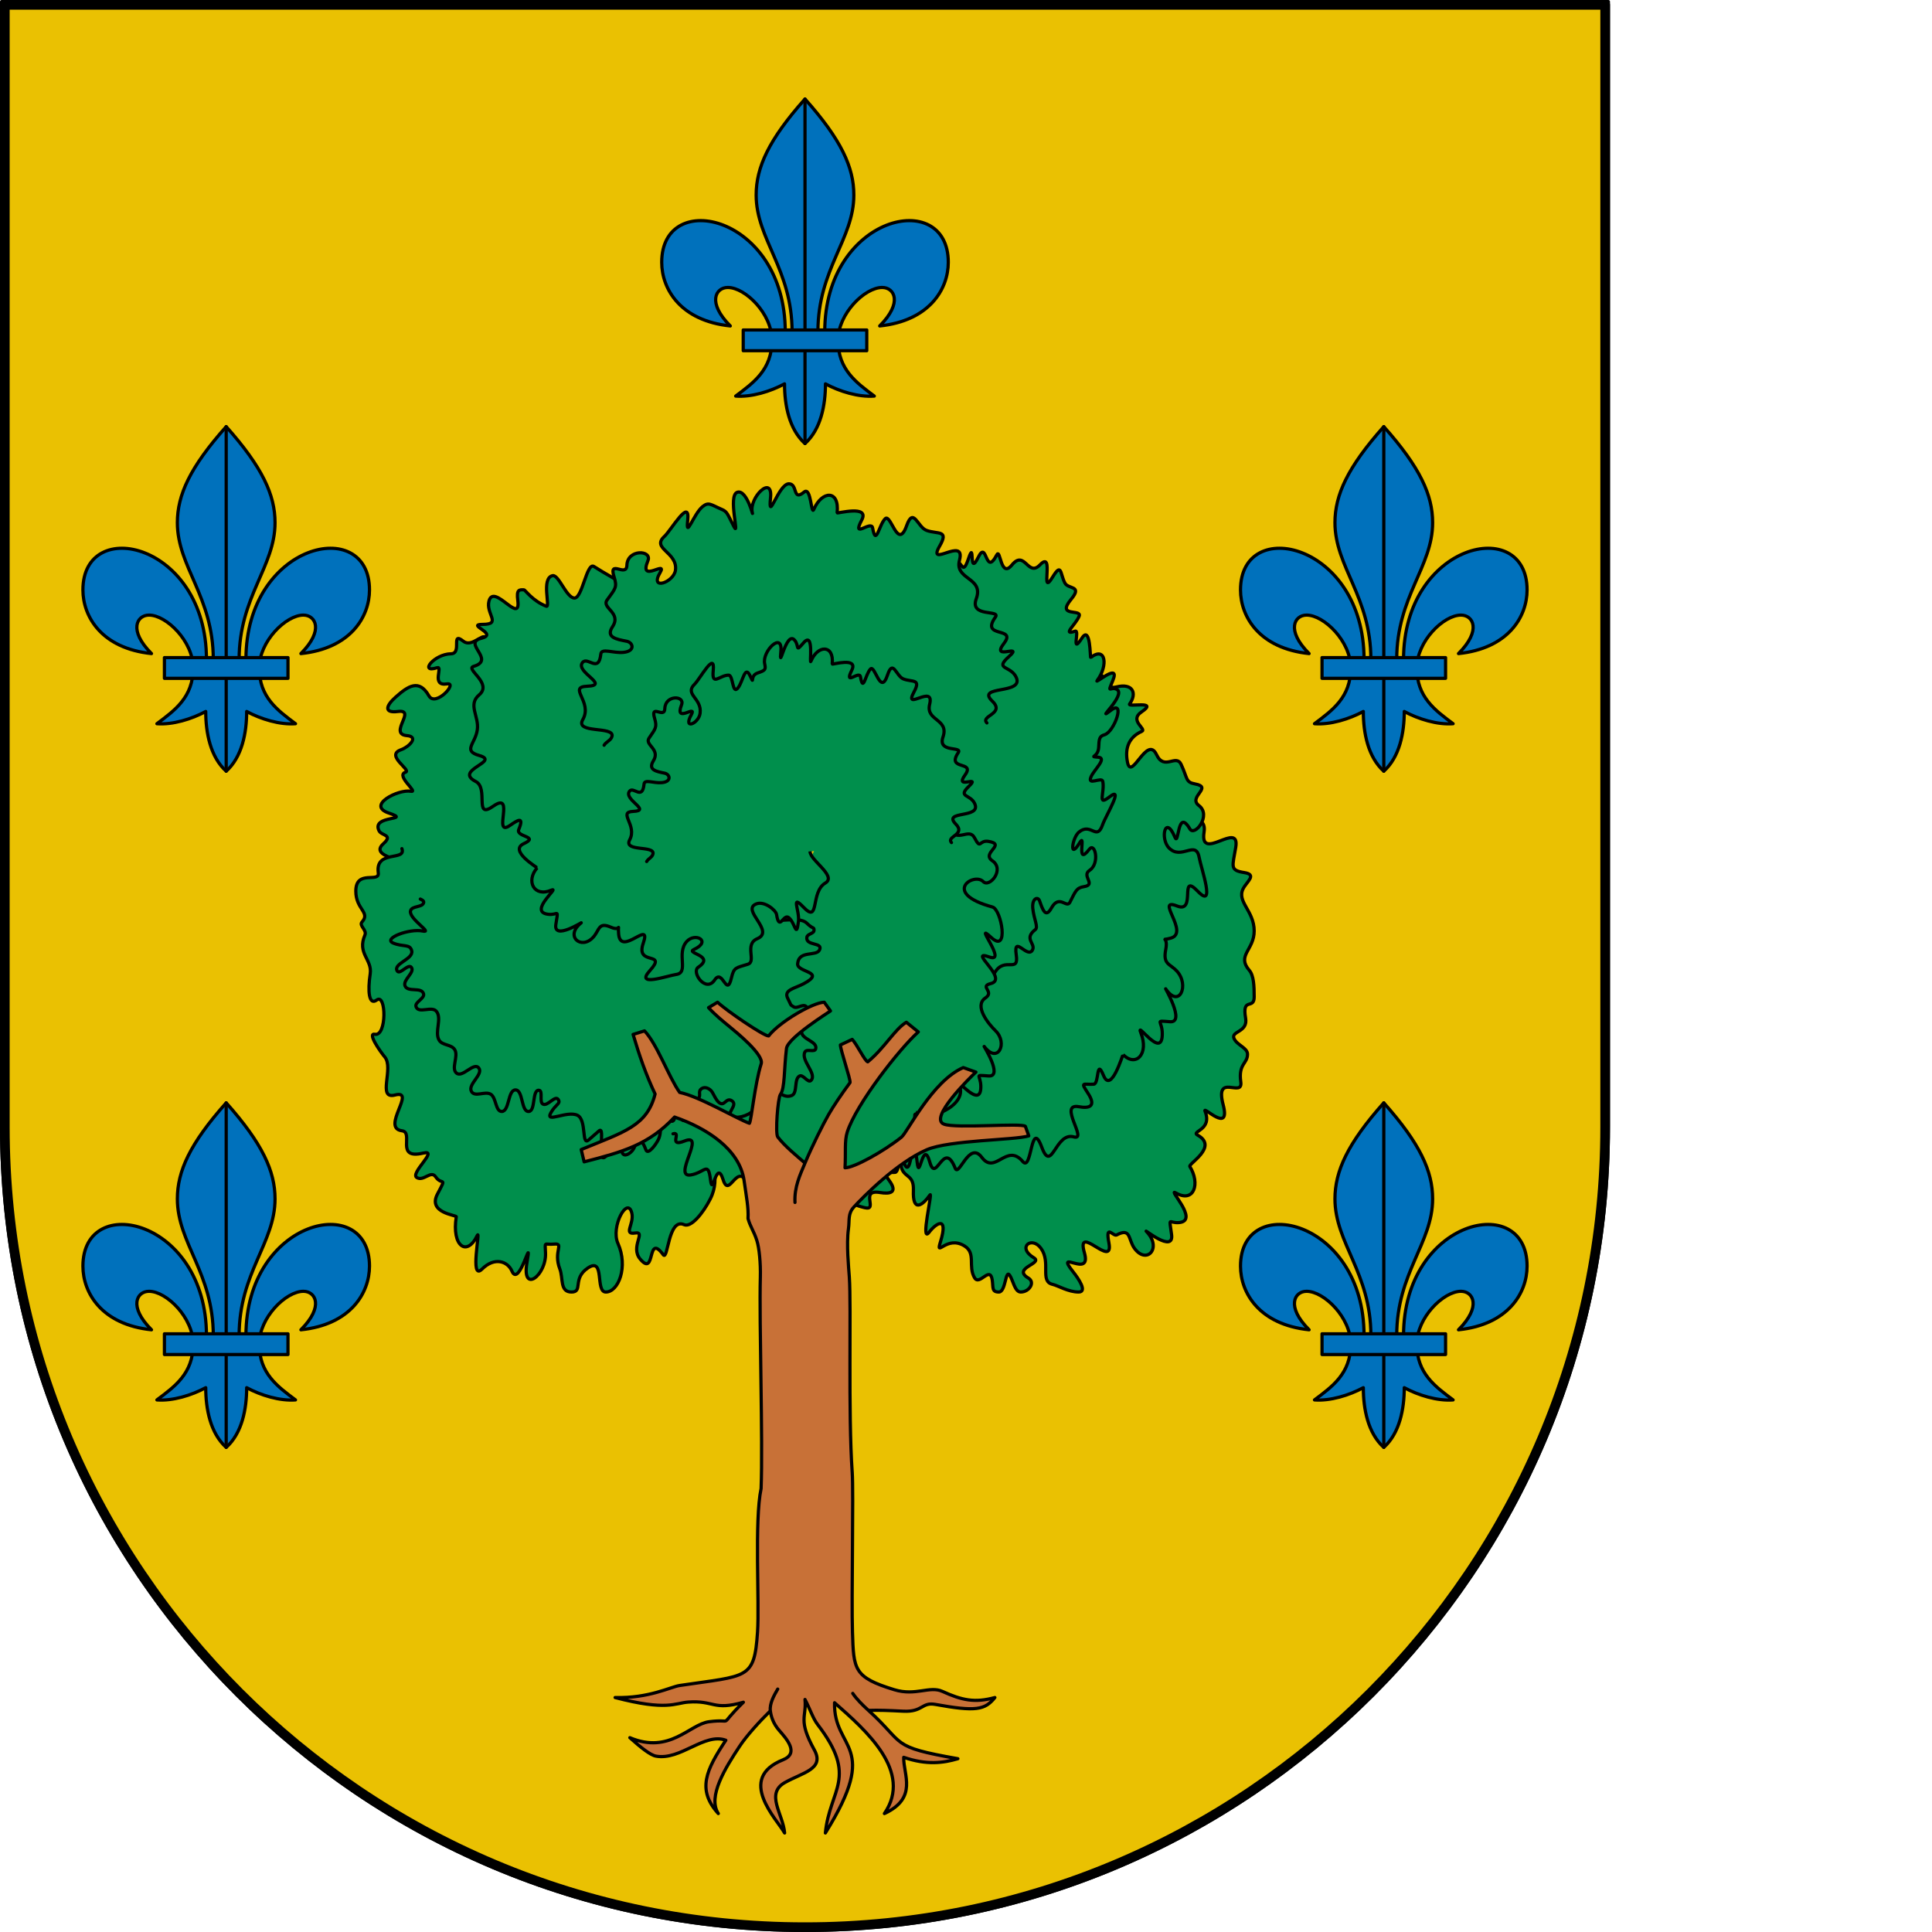 <?xml version="1.0" encoding="UTF-8" standalone="no"?>
<svg
   viewBox="0 0 600 600"
   version="1.1"
   id="svg28"
   sodipodi:docname="armarria_Villabona.svg"
   width="600"
   height="600"
   inkscape:version="1.3.2 (091e20ef0f, 2023-11-25)"
   xmlns:inkscape="http://www.inkscape.org/namespaces/inkscape"
   xmlns:sodipodi="http://sodipodi.sourceforge.net/DTD/sodipodi-0.dtd"
   xmlns="http://www.w3.org/2000/svg"
   xmlns:svg="http://www.w3.org/2000/svg">
  <defs
     id="defs28" />
  <sodipodi:namedview
     id="namedview28"
     pagecolor="#ffffff"
     bordercolor="#000000"
     borderopacity="0.25"
     inkscape:showpageshadow="2"
     inkscape:pageopacity="0.0"
     inkscape:pagecheckerboard="0"
     inkscape:deskcolor="#d1d1d1"
     inkscape:zoom="0.492"
     inkscape:cx="250"
     inkscape:cy="299.79675"
     inkscape:window-width="1920"
     inkscape:window-height="1008"
     inkscape:window-x="0"
     inkscape:window-y="0"
     inkscape:window-maximized="1"
     inkscape:current-layer="svg28" />
  <path
     d="M 0.5,0.5 V 350 C 0.5,487.724 112.276,599.5 250,599.5 387.724,599.5 499.5,487.724 499.5,350 V 0.5 Z"
     fill="#eac102"
     stroke="#000000"
     stroke-linecap="round"
     stroke-linejoin="round"
     id="path1" />
  <g
     stroke="#000000"
     stroke-linecap="round"
     stroke-linejoin="round"
     transform="translate(-70,-220)"
     id="g28">
    <g
       id="g12">
      <path
         d="m 233.728,542.322 c -5.827,2.131 -9.014,-7.659 -15.013,-6.722 -5.321,0.831 2.709,-11.506 -3.729,-7.468 -3.91,2.453 -3.148,-1.679 -3.925,-5.339 -0.653,-3.076 -6.881,-5.459 -1.519,-7.35 5.692,-2.008 -1.678,-4.203 -2.157,-7.483 -0.328,-2.241 -2.632,3.661 -7.855,1.31 -1.942,-0.874 2.554,-6.806 -1.668,-4.309 -5.575,3.297 0.207,-9.183 -4.415,-9.259 -5.713,-0.094 -1.714,-5.829 1.059,-7.379 2.333,-1.305 -10.032,-2.158 -5.47,-6.271 3.176,-2.864 -0.507,-2.453 -1.305,-4.013 -2.595,-5.072 10.462,-3.029 3.03,-5.535 -7.135,-2.405 3.044,-7.487 6.799,-6.77 2.66,0.508 -4.85,-4.856 -1.622,-5.917 1.99,-0.654 -6.46,-5.189 -1.415,-6.97 2.534,-0.895 5.683,-4.08 1.867,-4.393 -5.918,-0.485 3.164,-8.259 -2.836,-7.493 -4.296,0.549 -3.824,-1.682 -0.681,-4.472 3.901,-3.465 7.282,-5.725 10.328,-0.393 2.071,3.626 9.174,-4.264 5.608,-3.7 -5.104,0.807 -1.051,-5.66 -3.072,-5.025 -5.706,1.791 -0.948,-4.237 4.315,-4.332 3.596,-0.065 -0.202,-7.127 3.83,-3.91 2.583,2.061 6.092,-2.557 6.825,-1.094 3.592,7.174 10.749,-1.851 11.016,5.598 0.199,5.541 2.138,5.537 3.55,-0.232 1.073,-4.387 -2.487,-6.299 1.889,-5.944 3.905,0.317 -1.98,-8.713 2.69,-5.065 2.264,1.769 3.312,7.808 4.49,0.615 0.839,-5.125 4.35,3.139 9.538,0.661 4.57,-2.182 0.406,22.42 6.745,14.043"
         fill="#008f4c"
         fill-rule="evenodd"
         id="path2" />
      <path
         d="m 433.642,473.248 c -0.26,3.998 11.441,-2.298 10.291,5.16 -1.479,9.594 11.242,-3.79 9.838,4.735 -0.986,5.99 -1.943,7.122 2.62,7.838 4.09,0.642 0.834,2.763 -0.309,5.001 -2.084,4.077 3.417,6.848 3.417,13.144 0,5.91 -5.524,7.558 -1.512,12.221 1.377,1.601 1.512,4.837 1.512,8.24 0,4.149 -3.837,-0.149 -2.66,6.638 0.758,4.376 -4.587,3.967 -3.614,6.256 0.902,2.122 4.202,2.887 4.202,4.914 0,2.994 -2.892,2.921 -2.091,8.612 0.718,5.107 -8.134,-3.063 -5.472,7.078 2.441,9.297 -6.392,0.124 -5.639,1.984 2.427,6 -4.54,6.206 -2.276,7.469 6.509,3.631 -2.966,8.876 -2.438,9.727 3.322,5.353 1.286,11.467 -4.339,8.212 -2.84,-1.643 7.415,8.597 1.045,9.199 -3.293,0.311 -3.167,-2.172 -2.375,3.723 0.799,5.95 -8.711,-1.864 -7.855,-0.993 5.07,5.156 0.133,10.467 -3.667,5.283 -2.013,-2.746 -1.032,-6.54 -5.532,-4.162 -1.082,0.572 -3.57,-3.697 -2.403,2.489 1.578,8.362 -10.347,-6.529 -7.608,3.066 2.356,8.256 -9.493,-1.663 -3.538,5.857 1.727,2.181 4.54,6.309 1.732,6.309 -3.215,0 -6.402,-1.997 -8.07,-2.375 -4.081,-0.925 -0.438,-6.722 -3.596,-11.165 -2.824,-3.974 -7.646,-0.369 -2.217,2.918 2.975,1.802 -6.971,3.159 -1.697,6.308 2.181,1.302 0.262,4.314 -2.401,4.314 -1.843,0 -2.374,-3.634 -3.381,-5.155 -1.419,-2.143 -1.198,5.155 -3.403,5.155 -2.254,0 -1.72,-1.39 -2.052,-3.694 -0.671,-4.661 -3.925,1.875 -5.481,-0.703 -2.14,-3.547 0.513,-7.615 -3.109,-9.888 -5.587,-3.506 -9.075,3.834 -7.503,-1.285 2.572,-8.373 -1.415,-5.772 -3.497,-3.011 -2.88,3.821 1.187,-12.923 0.244,-11.573 -2.223,3.183 -5.426,5.648 -5.143,-1.409 0.187,-4.662 -2.384,-3.928 -3.533,-6.537 -2.386,-5.421 12.297,-11.399 10.96,-14.687 -0.518,-1.273 -7.203,-3.623 -8.371,-4.231"
         fill="#008f4c"
         fill-rule="evenodd"
         id="path3" />
      <path
         d="m 194.81,483.545 c 1.478,4.022 -8.332,0.238 -7.337,7.498 0.46,3.358 -6.973,-1.175 -6.973,5.709 0,5.734 4.64,6.532 1.912,9.604 -0.987,1.111 1.588,2.481 0.922,4.019 -2.505,5.782 2.315,7.572 1.636,12.067 -0.813,5.381 -0.422,9.944 2.044,8.116 2.967,-2.199 3.129,11.383 -0.583,10.646 -2.496,-0.496 1.793,5.54 3.061,7.043 2.923,3.467 -2.454,13.291 3.176,11.822 6.829,-1.782 -4.469,10.273 2.153,11.102 3.905,0.489 -2.311,9.053 6.663,6.922 4.909,-1.165 -4.331,6.291 -2.008,7.635 2.131,1.233 4.353,-2.4 5.819,-0.252 1.98,2.898 3.598,-0.436 0.549,5.366 -3.103,5.905 5.947,6.48 5.857,7.042 -1.464,9.124 3.3,12.51 6.487,5.857 1.209,-2.524 -2.463,14.345 1.496,10.402 3.94,-3.924 8.015,-2.386 9.286,0.588 2.358,5.517 6.407,-12.632 4.682,-2.608 -1.691,9.826 6.09,3.975 5.767,-3.03 -0.175,-3.791 -0.457,-2.43 2.694,-2.724 3.236,-0.303 -0.363,2.225 1.741,7.704 1.126,2.934 -0.062,7.181 3.642,7.181 3.674,0 0.183,-4.152 5.029,-7.436 5.468,-3.705 2.222,7.436 5.612,7.436 3.937,0 7.022,-7.837 3.772,-15.091 -2.328,-5.194 3.023,-14.888 4.311,-9.41 0.778,3.31 -2.72,6.763 0.999,6.17 3.593,-0.572 -1.603,4.311 1.605,8.106 4.904,5.8 1.964,-8.403 7.159,-1.355 1.495,2.029 1.496,-11.6 6.474,-9.339 2.144,0.974 5.853,-3.514 8.099,-7.921 3.739,-7.339 -1.332,-11.402 3.339,-17.744 2.321,-3.152 -3.211,11.224 1.728,9.009 5.441,-2.44 0.31,-2.111 4.422,-0.307 3.377,1.482 -5.87,-15.084 0.251,-10.911 5.092,3.471 -0.097,-8.4 2.596,-12.837 3.681,-6.063 -6.871,-7.351 -6.885,-11.367 -0.006,-1.446 1.9,-1.65 2.701,-2.913"
         fill="#008f4c"
         fill-rule="evenodd"
         id="path4" />
      <path
         d="m 342.352,562.075 c 2.834,-0.916 -0.948,7.762 4.455,5.359 6.765,-3.009 -4.03,12.908 1.911,11.79 4.75,-0.893 5.362,-4.995 6.121,1.77 0.69,6.143 1.789,-7.633 3.907,-0.126 1.977,7.005 4.274,-7.208 7.888,1.907 1.169,2.947 4.328,-8.66 8.269,-3.352 4.172,5.62 7.704,-4.668 12.741,1.313 2.854,3.39 2.436,-13.716 5.892,-4.454 3.121,8.365 4.18,-4.828 9.955,-3.209 4.443,1.246 -5.03,-10.595 1.577,-9.372 3,0.556 5.592,0.069 2.81,-4.185 -2.472,-3.781 -1.405,-2.583 1.8,-2.809 1.732,-0.122 0.703,-8.337 3.047,-2.671 2.377,5.744 5.939,-6.651 6.061,-6.527 4.01,4.067 8.118,-0.267 5.504,-6.762 -1.685,-4.187 6.734,8.766 6.671,0.234 -0.03,-4.131 -2.589,-4.05 2.42,-3.672 4.915,0.371 -1.911,-11.027 -1.361,-10.214 4.27,6.308 7.423,-1.223 3.478,-5.496 -2.214,-2.398 -4.38,-1.984 -3.46,-6.757 0.875,-4.542 -2.072,-2.491 1.57,-3.503 5.962,-1.658 -5.094,-12.78 1.949,-9.969 6.12,2.443 0.473,-10.777 6.418,-4.589 5.644,5.874 1.08,-7.03 0.427,-10.537 -1.025,-5.507 -5.518,1.036 -9.364,-2.912 -2.806,-2.88 -1.179,-10.534 1.834,-3.345 1.292,3.081 0.702,-9.325 4.651,-2.57 1.476,2.526 6.798,-4.229 2.825,-7.238 -3.565,-2.7 4.493,-5.675 -1.195,-6.715 -3.032,-0.555 -2.26,-1.636 -4.345,-6.081 -1.579,-3.365 -5.232,2.088 -7.64,-3.03 -2.956,-6.285 -7.79,8.406 -9.011,2.373 -0.931,-4.601 0.613,-7.882 4.419,-9.583 1.695,-0.757 -4.102,-3.34 -0.032,-6.074 5.47,-3.676 -4.556,-1.293 -3.727,-2.451 2.421,-3.385 0.908,-6.549 -4.095,-5.282 -3.287,0.832 -2.654,-2.396 -4.967,-3.826 -3.857,-2.384 -6.045,8.804 -8.416,7.573 -1.28,-0.664 -0.451,-3.168 -1,-4.634"
         fill="#008f4c"
         fill-rule="evenodd"
         id="path5" />
      <path
         d="m 358.311,407.891 c 1.812,1.077 0.891,-6.438 4.194,-4.239 4.171,2.776 -0.917,-9.779 3.656,-9.736 2.811,0.027 2.643,5.383 4.631,-0.485 2.09,-6.169 -0.075,5.953 2.968,-0.282 2.856,-5.852 2.116,6.242 5.793,-0.826 1.169,-2.247 1.136,7.496 4.698,3.148 4.042,-4.935 4.917,3.902 8.726,-0.051 4.707,-4.884 -0.18,10.491 3.901,3.828 2.88,-4.702 2.312,-1.101 3.833,1.81 1.054,2.017 5.586,0.676 1.914,5.092 -4.65,5.592 3.361,2.905 2.521,5.169 -0.938,2.529 -5.531,6.176 -1.261,4.699 1.571,-0.543 -1.429,7.593 2.152,2.103 2.651,-4.065 2.494,6.239 2.691,6.084 4.639,-3.644 5.485,2.462 2.031,7.09 -1.2,1.607 7.343,-5.939 4.816,0.106 -1.825,4.366 -0.626,1.668 1.245,2.685 3.115,1.693 -7.145,10.607 -1.833,6.518 4.631,-3.565 1.109,6.718 -1.98,7.582 -1.647,0.46 -1.684,1.404 -1.803,3.894 -0.156,3.269 -3.279,2.783 -0.119,3.077 2.775,0.259 -1.171,3.761 -2.204,5.967 -1.481,3.164 3.307,-0.033 3.602,1.549 0.656,3.512 -1.861,7.878 2.083,4.804 4.658,-3.63 -1.211,5.958 -2.123,8.594 -1.841,5.322 -3.573,-0.77 -7.351,2.329 -2.133,1.749 -3.109,8.842 0.191,3.343 2.157,-3.595 -1.367,7.734 3.002,2.013 1.795,-2.351 3.333,4.419 0.112,6.52 -2.663,1.737 2.163,4.459 -1.726,5.068 -2.412,0.378 -2.631,1.423 -4.406,4.872 -1.027,1.996 -3.3,-2.631 -5.737,1.777 -1.761,3.186 -2.66,0.716 -3.675,-2.218 -0.515,-1.489 -2.419,-0.764 -2.11,2.322 0.341,3.401 1.785,5.824 0.773,6.606 -3.676,2.84 0.119,4.278 -0.835,6.258 -1.481,3.075 -6.033,-4.952 -5.076,1.603 0.858,5.874 -3.537,0.401 -6.621,5.403 -2.143,3.474 -9.591,-14.158 -11.497,-12.313 -0.842,0.816 -0.824,2.331 -1.449,3.368"
         fill="#008f4c"
         fill-rule="evenodd"
         id="path6" />
      <path
         d="m 279.007,572.117 c 2.834,-0.82 -1.706,4.341 3.623,2.22 6.818,-2.713 -3.95,11.536 1.911,10.55 4.453,-0.749 5.363,-4.46 6.121,1.584 0.691,5.509 1.792,-6.822 3.907,-0.115 1.98,6.276 4.342,-6.295 7.888,1.707 1.273,2.874 4.345,-16.374 8.269,-11.644 4.189,5.05 2.817,4.648 7.79,9.932 2.917,3.1 9.069,-9.225 12.526,-0.934 3.12,7.483 1.789,8.214 7.455,9.636 4.464,1.12 -1.746,-5.791 4.845,-4.699 3.008,0.498 5.607,0.084 2.81,-3.745 -2.458,-3.365 -1.377,-2.313 1.8,-2.514 1.643,-0.103 0.733,-7.394 3.047,-2.39 2.417,5.226 3.078,-16.554 3.202,-16.442 3.997,3.628 16.411,-2.096 13.738,-8.038 -1.652,-3.672 6.734,7.859 6.671,0.21 -0.03,-3.734 -2.325,-3.607 2.421,-3.286 4.715,0.319 -1.947,-9.914 -1.361,-9.14 4.217,5.575 7.453,-1.065 3.478,-4.918 -2.183,-2.116 -6.755,-7.724 -3.125,-10.168 2.971,-2 -1.998,-3.554 1.643,-4.46 5.841,-1.454 -7.526,-10.802 -0.404,-8.258 5.875,2.099 -5.36,-11.583 0.536,-6.092 5.692,5.301 3.208,-8.675 0.427,-9.429 -15.972,-4.331 -5.768,-10.871 -2.879,-7.898 1.955,2.012 6.797,-3.786 2.825,-6.478 -3.567,-2.417 4.504,-5.076 -1.196,-6.009 -3.008,-0.492 -2.286,2.791 -4.345,-1.137 -1.707,-3.256 -5.285,1.769 -7.64,-2.712 -3.031,-5.767 -7.705,3.591 -9.011,-2.182 -0.981,-4.334 0.561,-7.032 4.42,-8.575 1.541,-0.616 -4.177,-2.943 -0.032,-5.435 5.373,-3.231 -7.253,0.092 -6.374,-1.008 2.367,-2.962 3.556,-7.046 -1.448,-5.912 -3.285,0.745 -2.771,-2.209 -4.967,-3.424 -3.931,-2.175 -6.002,7.897 -8.416,6.777 -1.177,-0.546 -0.451,-2.834 -1,-4.146"
         fill="#008f4c"
         fill-rule="evenodd"
         id="path7" />
      <path
         d="m 200.523,499.214 c 0,0 1.094,0.421 1.069,0.926 -0.091,1.8 -3.782,1.026 -4.115,2.79 -0.467,2.474 7.063,6.896 3.859,6.221 -4.183,-0.881 -12.605,2.311 -9.201,3.735 3.056,1.278 5.2,0.182 5.731,2.397 0.621,2.591 -5.784,3.929 -4.541,6.219 0.788,1.452 3.447,-2.38 4.431,-1.087 1.188,1.561 -2.718,3.879 -1.971,5.755 0.838,2.104 5.106,0.247 5.751,2.436 0.451,1.532 -2.882,2.591 -2.321,4.075 0.843,2.227 4.878,-0.381 6.326,1.408 1.789,2.21 -0.654,6.432 0.815,8.923 1.029,1.745 3.885,1.258 4.895,3.016 1.164,2.028 -1.211,5.765 0.499,7.222 1.884,1.604 5.402,-3.58 6.947,-1.568 1.491,1.942 -3.483,5.06 -2.299,7.254 1.062,1.968 4.33,-0.258 6.078,0.937 1.643,1.123 1.407,5.29 3.33,5.302 2.443,0.016 1.85,-6.719 4.293,-6.69 2.408,0.028 1.702,6.834 4.107,6.692 2.216,-0.131 0.981,-6.829 3.189,-6.58 1.314,0.148 0.02,3.537 1.173,4.262 1.444,0.907 3.83,-2.898 4.805,-1.394 0.849,1.309 -0.835,1.495 -2.299,4.115 -1.914,3.425 4.957,-0.748 8.22,0.763 2.995,1.387 1.225,9.678 3.511,7.681 l 3.229,-2.822 c 2.131,-1.862 -1.052,10.888 2.134,7.892 2.043,-1.921 3.05,-4.046 4.973,-3.057 1.177,0.606 -0.598,1.429 0.382,2.381 0.918,0.892 2.868,-0.707 3.4,-1.934 1.791,-4.135 2.823,-1.551 3.688,0.641 0.654,1.657 3.087,-1.674 3.866,-3.26 1.337,-2.722 -0.177,-6.165 2.348,-7.428 0.783,-0.392 1.224,2.04 2.042,1.756 1.409,-0.489 -0.076,-4.637 1.397,-4.726 1.452,-0.089 0.613,3.546 1.816,4.465 0.941,0.718 3.789,-5.768 4.655,-6.598 1.216,-1.165 -0.2,-2.293 1.15,-3.254 1.056,-0.752 2.635,-0.021 3.333,1.145 0.647,1.079 1.168,2.445 2.111,3.198 1.711,1.368 2.143,-1.752 3.957,-0.566 2.114,1.382 -2.199,4.072 0.131,4.907 2.227,0.798 5.966,-0.731 7.472,-2.743 1.112,-1.486 2.69,1.143 3.351,-0.652 2.795,-7.584 4.121,-1.649 7.682,-3.164 1.834,-0.78 0.6,-5.168 2.399,-6.045 1.146,-0.559 2.616,2.324 3.541,1.379 1.993,-2.036 -3.265,-6.236 -1.886,-8.837 0.594,-1.12 3.044,0.255 3.36,-1 0.581,-2.307 -4.25,-2.823 -4.401,-5.215 -0.086,-1.369 1.851,-2.016 2.12,-3.354 0.303,-1.51 0.353,-3.595 -0.713,-4.574 -0.999,-0.918 -2.738,0.823 -3.868,0.122 -1.266,-0.785 -0.607,-0.303 -1.796,-2.558 -1.434,-2.721 2.027,-3.086 4.881,-4.598 7.236,-3.834 -2.057,-3.458 -1.847,-6.2 0.328,-4.302 5.744,-2.197 6.788,-4.287 1.261,-2.524 -4.415,-1.155 -3.915,-3.996 0.19,-1.077 2.22,-1.046 2.221,-2.145 9e-4,-1.136 -0.152,-0.148 -2.291,-2.227 -2.507,-2.438 -10.245,0.492 -8.3,-1.933 l 3.371,-4.202"
         fill="#008f4c"
         fill-rule="evenodd"
         id="path8" />
      <path
         d="m 271.616,409.217 c -0.325,-4.585 -10.356,-8.867 -17.154,-13.282 -2.247,-1.459 -3.607,9.909 -6.083,9.797 -2.516,-0.114 -4.853,-7.359 -6.769,-6.952 -3.659,0.778 -0.559,10.034 -1.96,9.489 -4.292,-1.667 -6.529,-5.068 -6.918,-5.088 -1.522,-0.077 -2.363,-0.087 -1.931,3.252 1.023,7.899 -7.411,-5.416 -8.934,0.199 -1.084,3.997 4.04,7.266 -1.952,7.275 -5.391,0.008 5.118,2.95 -0.412,4.309 -6.111,1.502 4.586,6.665 -2.416,8.732 -2.738,0.809 5.98,5.238 1.734,8.832 -3.642,3.083 0.004,6.627 -0.585,10.847 -0.606,4.341 -4.642,6.529 0.601,7.998 6.737,1.889 -8.079,4.502 -1.096,8.073 4.128,2.111 -0.634,11.945 5.401,7.696 7.068,-4.976 -0.324,9.802 5.239,5.947 2.349,-1.628 4.496,-3.002 2.723,1.278 -0.984,2.374 6.574,2.057 1.543,4.397 -4.701,2.187 4.266,7.391 4.152,7.521 -3.551,4.067 -0.96,9.215 4.386,6.92 3.02,-1.296 -7.325,6.689 -0.983,7.479 3.173,0.395 3.252,-2.042 2.425,3.14 -0.823,5.154 8.607,-1.055 7.854,-0.46 -5.175,4.086 -0.023,8.516 3.704,4.493 2.042,-2.205 1.592,-4.888 5.51,-3.164 3.518,1.548 2.058,-2.07 2.428,2.142 0.634,7.205 10.323,-4.894 7.64,2.851 -2.507,7.234 7.704,2.258 2.028,8.536 -4.721,5.22 5.671,1.488 8.203,1.154 4.073,-0.537 -0.035,-6.511 3.248,-10.207 2.652,-2.986 7.888,-0.118 2.26,2.448 -2.666,1.215 6.75,1.881 1.35,5.508 -2.269,1.524 2.353,8.089 5.102,3.946 2.47,-3.723 3.712,5.697 5.201,-0.646 0.784,-3.339 1.387,-3.06 5.103,-4.227 2.741,-0.861 -1.213,-6.167 2.929,-7.932 5.616,-2.394 -5.19,-8.936 -0.29,-10.815 2.498,-0.958 6.051,1.948 6.266,3.294 0.879,5.497 2.143,-0.423 3.807,0.989 2.025,1.717 2.298,6.635 2.995,1.2 0.427,-3.332 -2.532,-8.726 1.609,-4.407 5.037,5.255 2.019,-4.752 6.741,-7.548 3.902,-2.311 -5.904,-7.694 -4.633,-10.277 0.59,-1.199 5.418,-11.878 6.586,-12.338"
         fill="#008f4c"
         fill-rule="evenodd"
         id="path9" />
      <path
         d="m 376.489,444.515 c -2.158,-2.227 5.778,-2.828 1.676,-6.769 -5.252,-5.046 9.855,-1.958 7.448,-7.348 -1.695,-3.796 -6.946,-2.317 -2.307,-6.469 4.841,-4.333 -5.853,1.528 -1.507,-4.138 4.082,-5.321 -7.477,-1.384 -2.669,-8.145 1.707,-2.4 -8.103,0.214 -5.947,-5.689 2.467,-6.755 -6.83,-5.802 -5.204,-11.982 2.005,-7.62 -10.306,2.791 -6.142,-4.433 2.914,-5.055 -0.597,-3.544 -4.101,-4.824 -2.813,-1.028 -4.043,-7.469 -6.199,-1.405 -2.755,7.75 -4.854,-3.962 -6.641,-2.22 -1.944,1.895 -2.841,8.791 -3.898,2.856 -0.449,-2.518 -6.631,3.716 -3.38,-2.447 2.541,-4.816 -7.684,-1.924 -7.649,-2.233 0.82,-7.234 -4.702,-6.966 -7.222,-1.087 -0.885,2.066 -0.808,-7.22 -3.034,-5.367 -3.655,3.043 -1.893,-2.566 -4.708,-2.566 -3.269,0 -6.549,12.462 -5.712,4.364 0.764,-7.388 -6.719,-0.111 -5.668,4.533 0.486,2.148 -1.595,-7.238 -4.639,-6.273 -3.096,0.982 0.919,14.527 -1.113,10.578 -1.994,-3.876 -2.007,-4.517 -3.654,-5.226 -3.533,-1.522 -4.128,-2.426 -6.037,-0.882 -2.782,2.249 -5.275,10.319 -4.616,4.285 0.805,-7.38 -5.176,3.09 -7.239,4.972 -4.166,3.801 4.194,4.875 3.442,10.476 -0.51,3.793 -8.195,6.516 -4.751,0.705 2.35,-3.965 -6.783,3.584 -3.802,-3.636 1.386,-3.356 -6.383,-3.687 -6.529,1.408 -0.112,3.909 -5.756,-2.009 -3.984,3.581 1.039,3.278 0.406,3.627 -2.177,7.212 -1.806,2.506 4.603,3.884 1.693,8.294 -2.198,3.33 1.264,3.893 4.411,4.51 1.996,0.391 2.762,3.081 -1.032,3.45 -3.191,0.31 -6.807,-1.421 -7.011,0.522 -0.642,6.112 -4.111,0.604 -5.701,2.645 -2.312,2.968 8.725,7.083 1.468,7.348 -6.159,0.225 1.815,4.802 -1.369,10.377 -2.534,4.439 9.799,1.944 9.084,5.15 -0.285,1.277 -1.814,1.688 -2.465,2.795"
         fill="#008f4c"
         fill-rule="evenodd"
         id="path10" />
      <path
         d="m 365.486,481.673 c -1.718,-1.893 4.568,-2.438 1.335,-5.753 -4.216,-4.324 7.87,-1.607 5.93,-6.245 -1.29,-3.084 -5.517,-1.982 -1.837,-5.498 3.868,-3.695 -4.658,1.295 -1.2,-3.517 3.252,-4.526 -5.899,-1.257 -2.125,-6.923 1.393,-2.091 -6.45,0.176 -4.736,-4.835 1.967,-5.747 -5.438,-4.931 -4.143,-10.184 1.596,-6.475 -8.215,2.388 -4.89,-3.768 2.311,-4.28 -0.494,-3.019 -3.265,-4.1 -2.281,-0.89 -3.222,-6.341 -4.936,-1.194 -2.196,6.594 -3.887,-3.345 -5.287,-1.887 -1.572,1.636 -2.26,7.484 -3.104,2.428 -0.352,-2.109 -5.246,3.089 -2.691,-2.08 2.048,-4.143 -6.118,-1.635 -6.09,-1.898 0.653,-6.149 -4.558,-5.93 -6.568,-0.923 -0.709,1.764 1.164,-9.767 -2.392,-5.593 -2.627,3.084 -1.183,0.874 -2.716,-0.905 -2.671,-3.103 -4.93,10.337 -4.265,3.465 0.608,-6.284 -5.865,-0.073 -5.034,3.853 0.388,1.833 0.284,2.052 -2.208,2.896 -2.606,0.882 -0.735,4.161 -2.372,0.764 -1.56,-3.237 -2.146,1.786 -3.652,3.785 -1.873,2.485 -1.47,-3.86 -2.949,-3.884 -2.773,-0.044 -5.313,3.67 -4.79,-1.451 0.641,-6.276 -4.121,2.626 -5.764,4.226 -3.317,3.231 2.28,4.33 1.686,9.045 -0.405,3.214 -5.439,5.34 -2.729,0.459 1.896,-3.415 -5.374,2.977 -3.027,-3.09 1.116,-2.884 -5.082,-3.132 -5.199,1.196 -0.089,3.316 -4.579,-1.693 -3.172,3.044 0.831,2.797 0.245,3.198 -1.733,6.129 -1.446,2.142 3.625,3.365 1.348,7.05 -1.781,2.881 1.004,3.308 3.512,3.833 1.641,0.344 2.238,2.615 -0.822,2.932 -2.62,0.272 -5.424,-1.169 -5.583,0.444 -0.511,5.196 -3.32,0.578 -4.539,2.248 -1.888,2.587 6.947,6.02 1.169,6.245 -4.909,0.191 1.358,4.244 -1.09,8.819 -2.051,3.836 7.804,1.643 7.233,4.377 -0.221,1.058 -1.444,1.435 -1.963,2.376"
         fill="#008f4c"
         fill-rule="evenodd"
         id="path11" />
      <path
         d="m 334.658,677.143 c 0.447,6.328 -0.253,39.505 0.085,49.711 0.383,11.577 0.282,14.037 13.052,17.919 6.596,2.005 10.91,-1.294 14.879,0.507 6.067,2.753 10.018,3.622 16.296,1.905 -3.087,3.9 -6,4.402 -18.481,2.137 -4.305,-0.781 -3.816,2.415 -9.989,2.106 -4.449,-0.223 -7.573,-0.363 -10.79,-0.246 -1.756,-1.587 -3.717,-3.522 -4.884,-5.287 1.179,1.766 3.124,3.695 4.884,5.287 11.653,10.54 6.337,11.242 27.769,15 -4.561,1.348 -9.683,2.026 -16.823,-0.43 -0.162,5.325 4.504,12.595 -5.997,17.467 8.921,-13.09 -5.759,-25.863 -15.479,-34.419 -0.397,14.897 14.546,12.573 -2.853,40.451 1.299,-13.636 10.354,-17.083 -2.428,-33.72 -1.421,-1.849 -2.316,-4.719 -3.9,-7.746 0.519,5.648 -2.288,6.212 2.912,15.692 3.259,5.941 -3.715,7.027 -9.17,10.113 -6.143,3.475 -0.533,9.801 -0.07,15.661 -2.329,-4.212 -15.13,-16.873 -0.489,-22.731 5.189,-2.076 0.951,-6.662 -1.184,-9.114 -1.885,-2.166 -2.537,-4.328 -2.76,-6.083 -0.287,-2.261 1.149,-4.801 2.291,-6.765 -1.136,1.959 -2.584,4.489 -2.291,6.765 -3.318,3.272 -7.348,7.65 -9.636,11.139 -4.315,6.579 -9.916,15.469 -6.525,20.756 -6.736,-7.434 -3.769,-13.546 2.337,-22.769 -6.632,-2.447 -14.065,6.333 -21.711,4.934 -1.777,-0.325 -4.821,-2.787 -8.104,-5.733 12.397,5.247 18.538,-4.167 24.586,-4.949 8.437,-1.091 2.148,2.274 10.677,-6.055 -9.459,2.701 -8.977,-0.64 -17.153,-0.046 -4.077,0.296 -6.579,2.805 -22.678,-1.415 10.518,0.281 17.223,-3.315 20.031,-3.734 21.213,-3.163 23.191,-1.749 24.196,-16.598 0.624,-9.225 -0.994,-34.608 1.104,-44.566 0.594,-14.826 -0.616,-51.534 -0.231,-65.686 0.117,-4.316 -0.352,-9.052 -1.081,-11.34 -0.974,-3.057 -2.027,-4.214 -2.747,-6.825 0.19,-3.344 -0.51,-6.734 -1.221,-11.789 -1.383,-9.838 -11.812,-16.361 -21.584,-19.737 -8.008,8.598 -16.136,10.839 -28.09,13.916 L 250.5,577.008 c 13.187,-5.444 20.429,-7.245 22.948,-17.25 -2.938,-6.243 -4.922,-12.064 -6.835,-18.509 l 3.548,-1.101 c 3.981,4.227 7.455,14.204 10.913,19.116 5.992,1.186 18.148,8.379 21.672,9.584 0.639,-1.052 1.653,-12.187 3.649,-18.489 0.895,-2.826 -7.794,-9.848 -9.775,-11.479 -2.176,-1.791 -4.481,-3.646 -6.577,-5.948 l 2.807,-1.682 c 2.733,2.597 14.504,10.619 15.856,10.47 3.33,-4.328 13.686,-10.374 17.268,-10.47 l 1.943,2.706 c -0.695,0.51 -13.262,8.359 -13.666,11.644 -0.806,6.553 -0.462,12.369 -1.884,14.282 -0.798,1.073 -1.652,12.132 -0.827,13.22 2.216,2.922 6.09,6.02 8.46,8.105 -1.52,3.659 -3.357,7.399 -3.11,12.226 -0.248,-4.818 1.58,-8.569 3.11,-12.226 2.193,-5.245 5.633,-12.114 7.341,-15.093 1.495,-2.608 3.937,-6.226 6.654,-9.917 0.163,-1.038 -3.012,-10.239 -2.998,-11.68 l 3.667,-1.727 c 1.512,1.611 3.881,6.671 4.821,6.978 5.16,-4.194 8.413,-10.183 11.992,-12.298 l 3.712,3.004 c -5.913,5.306 -19.229,22.348 -22.052,31.055 -0.915,2.821 -0.43,6.236 -0.705,11.137 2.842,0.018 12.052,-5.122 17.513,-9.495 1.903,-1.524 9.523,-17.418 19.206,-21.62 l 3.924,1.397 c -1.573,1.466 -14.846,14.363 -9.893,16.18 3.845,1.41 24.055,-0.438 25.253,0.663 l 1.065,2.967 c -4.37,1.355 -24.641,1.27 -31.68,4.3 -9.155,3.941 -19.652,14.53 -22.628,17.786 -1.942,2.125 -1.313,3.986 -1.698,6.789 -0.663,4.834 0.072,12.076 0.273,14.969 0.625,8.998 -0.391,42.398 0.889,60.541 z"
         fill="#c87137"
         id="path12" />
    </g>
    <g
       id="g15">
      <path
         d="m 313.643,339.209 c -4.394,2.368 -10.283,4.177 -15.168,3.797 5.577,-4.177 11.264,-8.22 11.264,-17.312 0,-8.287 -8.298,-16.419 -13.718,-16.419 -3.747,0 -6.491,4.669 0.781,11.951 -15.391,-1.586 -21.302,-11.392 -21.302,-19.769 0,-23.254 38.366,-14.632 38.366,21.556 h 2.119 c 0,-19.479 -11.153,-28.682 -11.153,-42.443 0,-8.6 3.926,-17.201 15.168,-29.822 11.242,12.621 15.168,21.221 15.168,29.822 0,13.76 -11.153,22.964 -11.153,42.443 h 2.119 c 0,-36.188 38.366,-44.81 38.366,-21.556 0,8.377 -5.911,18.183 -21.302,19.769 7.272,-7.282 4.528,-11.951 0.781,-11.951 -5.42,0 -13.718,8.131 -13.718,16.419 0,9.092 5.688,13.135 11.264,17.312 -4.885,0.38 -10.774,-1.429 -15.168,-3.797 0,6.59 -1.427,14.118 -6.357,18.541 -4.93,-4.423 -6.357,-11.951 -6.357,-18.541 z"
         fill="#0071bc"
         id="path13" />
      <path
         d="m 320,250.75 v 107"
         fill="none"
         id="path14" />
      <path
         d="m 300.817,322.478 v 6.433 h 38.366 v -6.433 z"
         fill="#0071bc"
         id="path15" />
    </g>
    <g
       id="g18">
      <path
         d="m 133.893,440.959 c -4.394,2.368 -10.283,4.177 -15.168,3.797 5.577,-4.177 11.264,-8.22 11.264,-17.312 0,-8.287 -8.298,-16.419 -13.718,-16.419 -3.747,0 -6.491,4.669 0.781,11.951 -15.391,-1.586 -21.302,-11.392 -21.302,-19.769 0,-23.254 38.366,-14.632 38.366,21.556 h 2.119 c 0,-19.479 -11.153,-28.682 -11.153,-42.443 0,-8.6 3.926,-17.201 15.168,-29.822 11.242,12.621 15.168,21.221 15.168,29.822 0,13.76 -11.153,22.964 -11.153,42.443 h 2.119 c 0,-36.188 38.366,-44.81 38.366,-21.556 0,8.377 -5.911,18.183 -21.302,19.769 7.272,-7.282 4.528,-11.951 0.781,-11.951 -5.42,0 -13.718,8.131 -13.718,16.419 0,9.092 5.688,13.135 11.264,17.312 -4.885,0.38 -10.774,-1.429 -15.168,-3.797 0,6.59 -1.427,14.118 -6.357,18.541 -4.93,-4.423 -6.357,-11.951 -6.357,-18.541 z"
         fill="#0071bc"
         id="path16" />
      <path
         d="m 140.25,352.5 v 107"
         fill="none"
         id="path17" />
      <path
         d="m 121.067,424.228 v 6.433 h 38.366 v -6.433 z"
         fill="#0071bc"
         id="path18" />
    </g>
    <g
       id="g21">
      <path
         d="m 133.893,650.959 c -4.394,2.368 -10.283,4.177 -15.168,3.797 5.577,-4.177 11.264,-8.22 11.264,-17.312 0,-8.287 -8.298,-16.419 -13.718,-16.419 -3.747,0 -6.491,4.669 0.781,11.951 -15.391,-1.586 -21.302,-11.392 -21.302,-19.769 0,-23.254 38.366,-14.632 38.366,21.556 h 2.119 c 0,-19.479 -11.153,-28.682 -11.153,-42.443 0,-8.6 3.926,-17.201 15.168,-29.822 11.242,12.621 15.168,21.221 15.168,29.822 0,13.76 -11.153,22.964 -11.153,42.443 h 2.119 c 0,-36.188 38.366,-44.81 38.366,-21.556 0,8.377 -5.911,18.183 -21.302,19.769 7.272,-7.282 4.528,-11.951 0.781,-11.951 -5.42,0 -13.718,8.131 -13.718,16.419 0,9.092 5.688,13.135 11.264,17.312 -4.885,0.38 -10.774,-1.429 -15.168,-3.797 0,6.59 -1.427,14.118 -6.357,18.541 -4.93,-4.423 -6.357,-11.951 -6.357,-18.541 z"
         fill="#0071bc"
         id="path19" />
      <path
         d="m 140.25,562.5 v 107"
         fill="none"
         id="path20" />
      <path
         d="m 121.067,634.228 v 6.433 h 38.366 v -6.433 z"
         fill="#0071bc"
         id="path21" />
    </g>
    <g
       id="g24">
      <path
         d="m 493.393,650.959 c -4.394,2.368 -10.283,4.177 -15.168,3.797 5.577,-4.177 11.264,-8.22 11.264,-17.312 0,-8.287 -8.298,-16.419 -13.718,-16.419 -3.747,0 -6.491,4.669 0.781,11.951 -15.391,-1.586 -21.302,-11.392 -21.302,-19.769 0,-23.254 38.366,-14.632 38.366,21.556 h 2.119 c 0,-19.479 -11.153,-28.682 -11.153,-42.443 0,-8.6 3.926,-17.201 15.168,-29.822 11.242,12.621 15.168,21.221 15.168,29.822 0,13.76 -11.153,22.964 -11.153,42.443 h 2.119 c 0,-36.188 38.366,-44.81 38.366,-21.556 0,8.377 -5.911,18.183 -21.302,19.769 7.272,-7.282 4.528,-11.951 0.781,-11.951 -5.42,0 -13.718,8.131 -13.718,16.419 0,9.092 5.688,13.135 11.264,17.312 -4.885,0.38 -10.774,-1.429 -15.168,-3.797 0,6.59 -1.427,14.118 -6.357,18.541 -4.93,-4.423 -6.357,-11.951 -6.357,-18.541 z"
         fill="#0071bc"
         id="path22" />
      <path
         d="m 499.75,562.5 v 107"
         fill="none"
         id="path23" />
      <path
         d="m 480.567,634.228 v 6.433 h 38.366 v -6.433 z"
         fill="#0071bc"
         id="path24" />
    </g>
    <g
       id="g27">
      <path
         d="m 493.393,440.959 c -4.394,2.368 -10.283,4.177 -15.168,3.797 5.577,-4.177 11.264,-8.22 11.264,-17.312 0,-8.287 -8.298,-16.419 -13.718,-16.419 -3.747,0 -6.491,4.669 0.781,11.951 -15.391,-1.586 -21.302,-11.392 -21.302,-19.769 0,-23.254 38.366,-14.632 38.366,21.556 h 2.119 c 0,-19.479 -11.153,-28.682 -11.153,-42.443 0,-8.6 3.926,-17.201 15.168,-29.822 11.242,12.621 15.168,21.221 15.168,29.822 0,13.76 -11.153,22.964 -11.153,42.443 h 2.119 c 0,-36.188 38.366,-44.81 38.366,-21.556 0,8.377 -5.911,18.183 -21.302,19.769 7.272,-7.282 4.528,-11.951 0.781,-11.951 -5.42,0 -13.718,8.131 -13.718,16.419 0,9.092 5.688,13.135 11.264,17.312 -4.885,0.38 -10.774,-1.429 -15.168,-3.797 0,6.59 -1.427,14.118 -6.357,18.541 -4.93,-4.423 -6.357,-11.951 -6.357,-18.541 z"
         fill="#0071bc"
         id="path25" />
      <path
         d="m 499.75,352.5 v 107"
         fill="none"
         id="path26" />
      <path
         d="m 480.567,424.228 v 6.433 h 38.366 v -6.433 z"
         fill="#0071bc"
         id="path27" />
    </g>
  </g>
  <path
     d="M 1.5,1.5 V 350 C 1.5,487.172 112.828,598.5 250,598.5 387.172,598.5 498.5,487.172 498.5,350 V 1.5 Z"
     fill="none"
     stroke="#000000"
     stroke-linecap="round"
     stroke-linejoin="round"
     stroke-width="3"
     id="path28" />
</svg>
